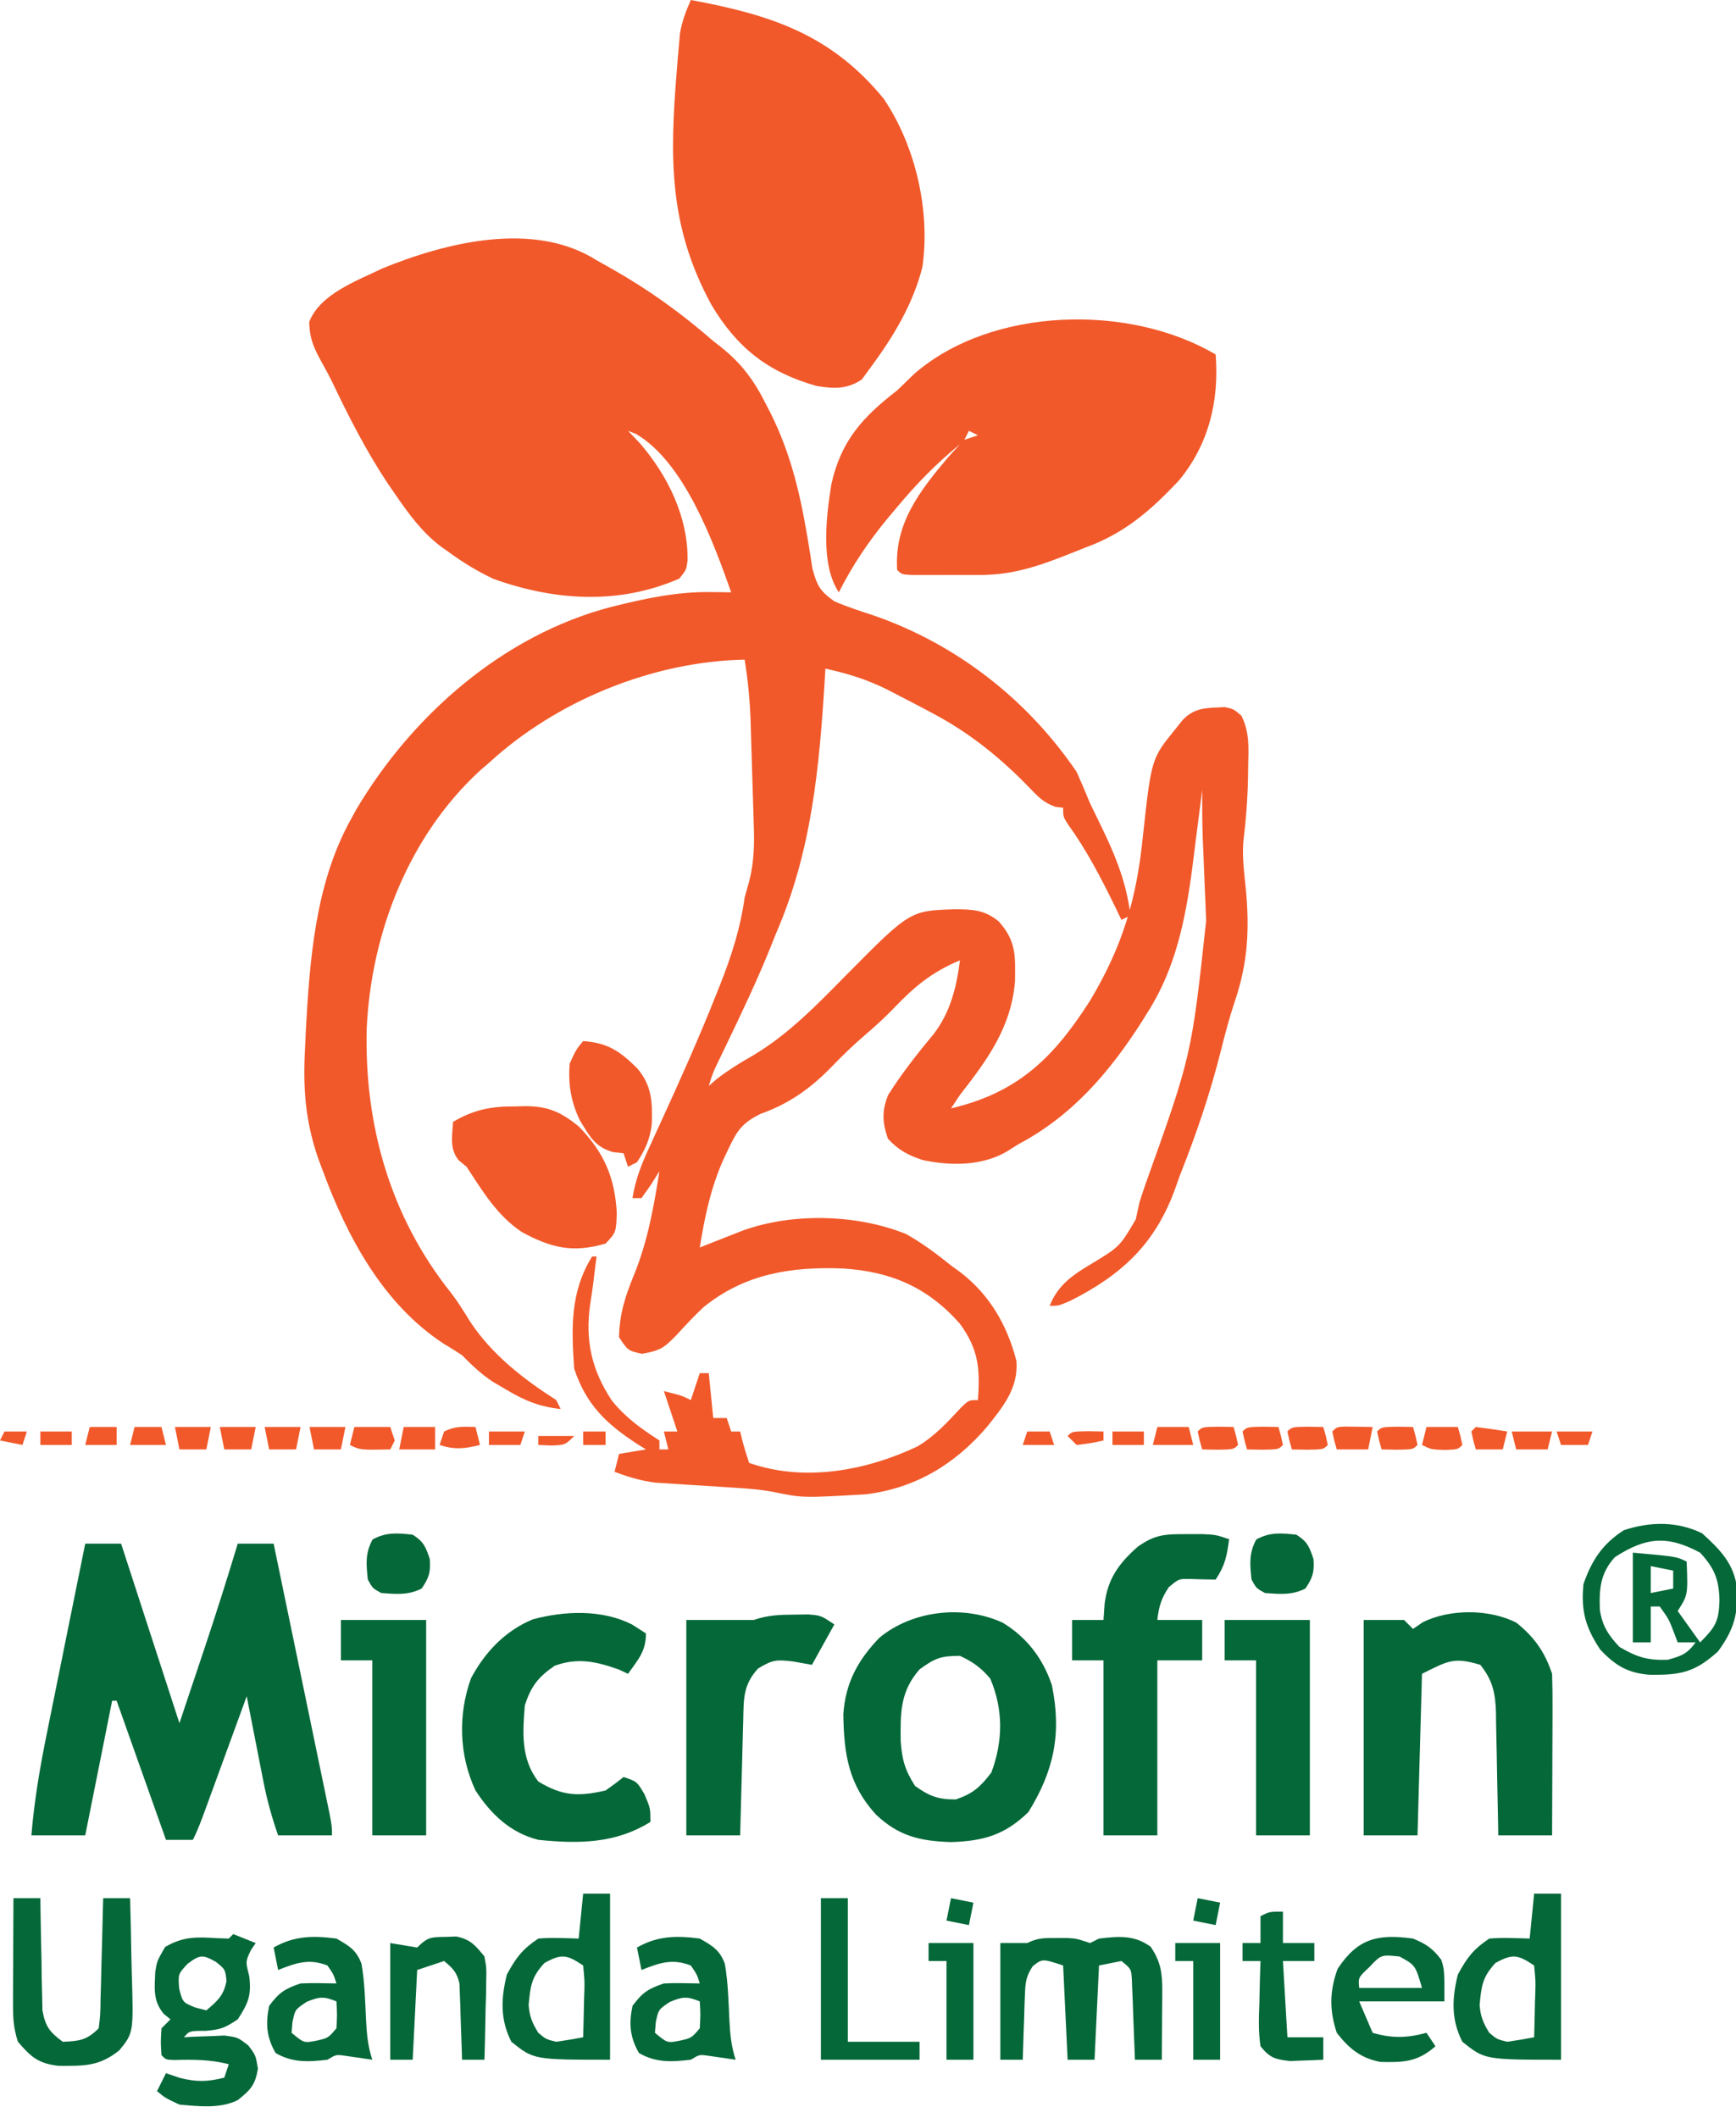 <?xml version="1.0" encoding="UTF-8"?>
<svg version="1.1" xmlns="http://www.w3.org/2000/svg" width="387" height="472">
<path d="M0 0 C1.147 0.645 2.295 1.289 3.477 1.953 C11.641 6.585 18.918 11.814 26 18 C26.562 18.437 27.124 18.874 27.702 19.325 C32.302 22.992 35.046 26.706 37.688 31.938 C38.071 32.682 38.454 33.426 38.848 34.193 C43.007 42.579 45.181 51.133 46.758 60.352 C46.884 61.075 47.01 61.799 47.139 62.545 C47.48 64.572 47.788 66.604 48.094 68.637 C49.129 72.481 49.77 73.713 53 76 C55.898 77.253 58.874 78.212 61.875 79.188 C80.244 85.596 95.989 97.823 107 114 C108.045 116.313 109.043 118.649 110 121 C110.575 122.209 111.159 123.414 111.754 124.613 C115.204 131.643 118.091 138.119 119 146 C118.34 146.33 117.68 146.66 117 147 C116.564 146.094 116.129 145.188 115.68 144.254 C112.514 137.752 109.306 131.561 105.066 125.672 C104 124 104 124 104 122 C103.443 121.938 102.886 121.876 102.312 121.812 C99.726 120.904 98.458 119.615 96.598 117.652 C90.078 110.91 83.28 105.396 75 101 C74.074 100.506 74.074 100.506 73.129 100.002 C71.052 98.903 68.966 97.823 66.875 96.75 C66.218 96.408 65.561 96.067 64.884 95.715 C60.331 93.431 55.979 92.087 51 91 C50.96 91.683 50.921 92.366 50.88 93.069 C49.681 112.836 47.98 131.683 40 150 C39.633 150.92 39.265 151.841 38.887 152.789 C35.915 160.204 32.495 167.395 29.034 174.59 C28.657 175.376 28.279 176.163 27.891 176.973 C27.551 177.677 27.211 178.38 26.86 179.106 C25.892 181.151 25.892 181.151 25 184 C25.619 183.464 26.238 182.928 26.875 182.375 C29.45 180.418 31.887 178.896 34.688 177.312 C42.707 172.567 48.999 166.039 55.5 159.438 C69.844 144.951 69.844 144.951 79.812 144.625 C83.875 144.645 86.512 144.742 89.688 147.375 C93.562 151.773 93.345 154.986 93.27 160.711 C92.434 170.906 87.129 178.146 81 186 C80.34 186.99 79.68 187.98 79 189 C93.915 185.496 101.841 177.757 110 165 C117.212 152.922 120.357 142.475 121.768 128.473 C123.67 111.043 123.67 111.043 129.062 104.438 C129.569 103.797 130.076 103.156 130.598 102.496 C133.355 99.554 136.139 99.785 140.027 99.574 C142 100 142 100 143.738 101.48 C145.567 105.133 145.358 108.638 145.25 112.625 C145.24 113.435 145.23 114.244 145.219 115.078 C145.131 120.007 144.757 124.834 144.156 129.727 C143.916 133.224 144.365 136.611 144.727 140.09 C145.58 149.177 145.176 156.705 142.199 165.363 C141.051 168.845 140.123 172.317 139.235 175.87 C136.815 185.558 133.697 194.733 130 204 C129.418 205.638 129.418 205.638 128.824 207.309 C124.346 219.389 116.927 226.133 105.723 231.82 C103 233 103 233 101 233 C102.834 228.331 106.215 226.053 110.438 223.562 C116.612 219.807 116.612 219.807 120.188 213.75 C120.456 212.512 120.724 211.275 121 210 C121.427 208.645 121.874 207.297 122.336 205.953 C132.621 177.227 132.621 177.227 135.879 147.219 C135.831 145.964 135.782 144.71 135.732 143.418 C135.676 142.125 135.62 140.832 135.562 139.5 C135.459 136.927 135.356 134.354 135.254 131.781 C135.206 130.648 135.157 129.514 135.108 128.346 C134.997 124.895 134.982 121.452 135 118 C134.9 118.81 134.8 119.621 134.696 120.456 C134.31 123.53 133.914 126.604 133.511 129.676 C133.257 131.633 133.015 133.591 132.773 135.549 C131.273 146.886 129.054 157.882 122.812 167.625 C122.425 168.248 122.038 168.87 121.639 169.512 C114.407 180.889 106.006 190.657 94 197 C93.113 197.557 92.226 198.114 91.312 198.688 C85.706 201.869 78.875 201.827 72.676 200.504 C69.433 199.443 67.247 198.27 64.938 195.75 C63.682 192.069 63.563 189.566 65 186 C68.037 181.197 71.523 176.774 75.156 172.41 C78.853 167.578 80.252 161.985 81 156 C74.772 158.604 70.864 161.83 66.223 166.703 C64.207 168.786 62.141 170.683 59.938 172.562 C57.132 174.957 54.553 177.463 52 180.125 C47.397 184.782 42.675 188.054 36.488 190.242 C32.241 192.383 31.272 194.061 29.25 198.312 C28.961 198.92 28.671 199.528 28.373 200.155 C25.489 206.531 24.101 213.1 23 220 C23.88 219.651 24.761 219.301 25.668 218.941 C26.829 218.486 27.991 218.031 29.188 217.562 C30.336 217.11 31.485 216.658 32.668 216.191 C43.781 212.218 58.029 212.577 69 217 C72.608 219.035 75.784 221.398 79 224 C79.722 224.525 80.444 225.049 81.188 225.59 C87.653 230.598 91.532 237.327 93.578 245.234 C94.108 251.255 90.566 255.562 87 260 C79.813 268.385 70.969 273.664 60 275 C45.957 275.81 45.957 275.81 39.636 274.516 C36.684 273.938 33.819 273.72 30.816 273.535 C29.641 273.457 28.466 273.379 27.256 273.299 C24.798 273.142 22.339 272.988 19.881 272.838 C18.705 272.759 17.528 272.679 16.316 272.598 C15.248 272.531 14.181 272.464 13.08 272.395 C9.848 271.981 7.05 271.127 4 270 C4.33 268.68 4.66 267.36 5 266 C6.98 265.67 8.96 265.34 11 265 C10.336 264.587 9.672 264.175 8.988 263.75 C2.04 259.206 -2.352 254.945 -5 247 C-5.617 237.991 -5.933 229.929 -1 222 C-0.67 222 -0.34 222 0 222 C-0.217 223.64 -0.217 223.64 -0.438 225.312 C-0.523 226.045 -0.608 226.777 -0.695 227.531 C-0.904 229.224 -1.151 230.912 -1.43 232.594 C-2.57 240.696 -1.157 247.233 3.395 254.105 C6.48 257.924 9.901 260.365 14 263 C14 263.66 14 264.32 14 265 C14.66 265 15.32 265 16 265 C15.67 263.68 15.34 262.36 15 261 C15.99 261 16.98 261 18 261 C17.01 258.03 16.02 255.06 15 252 C19 253 19 253 21 254 C21.66 252.02 22.32 250.04 23 248 C23.66 248 24.32 248 25 248 C25.495 252.95 25.495 252.95 26 258 C26.99 258 27.98 258 29 258 C29.495 259.485 29.495 259.485 30 261 C30.66 261 31.32 261 32 261 C32.144 261.598 32.289 262.196 32.438 262.812 C32.887 264.562 33.429 266.287 34 268 C46.304 272.317 60.086 269.749 71.562 264.312 C75.39 262.032 78.287 258.854 81.301 255.609 C83 254 83 254 85 254 C85.507 247.001 85.163 242.739 81 237 C73.802 228.855 65.658 225.367 54.93 224.676 C43.4 224.236 33.098 225.817 23.863 233.273 C21.772 235.211 19.872 237.281 17.938 239.375 C15.066 242.337 14.359 242.936 10.125 243.688 C7 243 7 243 5 240 C5.097 234.785 6.399 230.812 8.375 226 C11.415 218.502 12.745 210.949 14 203 C13.381 203.99 12.762 204.98 12.125 206 C11.424 206.99 10.723 207.98 10 209 C9.34 209 8.68 209 8 209 C8.64 204.942 9.945 201.597 11.66 197.871 C12.203 196.68 12.746 195.489 13.305 194.262 C13.736 193.325 13.736 193.325 14.176 192.369 C18.547 182.848 22.821 173.302 26.688 163.562 C27.158 162.377 27.158 162.377 27.639 161.168 C30.141 154.784 32.059 148.819 33 142 C33.34 140.788 33.68 139.575 34.031 138.326 C35.164 133.865 35.185 129.729 35.012 125.152 C34.978 123.929 34.978 123.929 34.943 122.681 C34.893 120.969 34.839 119.257 34.779 117.546 C34.688 114.941 34.613 112.337 34.541 109.732 C34.491 108.06 34.439 106.387 34.387 104.715 C34.364 103.945 34.341 103.175 34.317 102.382 C34.154 97.852 33.721 93.476 33 89 C12.575 89.385 -8.894 98.121 -24 112 C-24.645 112.554 -25.289 113.109 -25.953 113.68 C-41.843 128.255 -50.222 149.794 -51.246 171.07 C-51.824 192.618 -46.034 213.106 -32.449 230.113 C-30.89 232.143 -29.589 234.258 -28.25 236.438 C-23.374 243.854 -16.398 249.257 -9 254 C-8.67 254.66 -8.34 255.32 -8 256 C-12.755 255.468 -16.028 254.134 -20.125 251.688 C-21.138 251.093 -22.151 250.499 -23.195 249.887 C-25.827 248.116 -27.791 246.254 -30 244 C-31.374 243.091 -32.771 242.216 -34.188 241.375 C-47.603 232.556 -55.564 217.704 -61 203 C-61.361 202.035 -61.723 201.07 -62.095 200.076 C-64.965 191.701 -65.472 184.423 -65 175.625 C-64.942 174.325 -64.883 173.025 -64.823 171.686 C-63.98 155.984 -62.688 139.037 -55 125 C-54.52 124.121 -54.041 123.242 -53.547 122.336 C-41.056 101.296 -20.787 83.557 3.13 77.282 C10.512 75.43 17.785 73.833 25.438 73.938 C26.302 73.947 27.167 73.956 28.059 73.965 C28.699 73.976 29.34 73.988 30 74 C26.039 62.818 19.583 45.024 8.758 38.688 C8.178 38.461 7.598 38.234 7 38 C7.866 38.907 8.732 39.815 9.625 40.75 C15.888 48.01 20.43 57.258 20.273 66.91 C20 69 20 69 18.438 70.938 C4.89 76.843 -9.423 75.865 -23 71 C-26.595 69.295 -29.795 67.351 -33 65 C-33.57 64.599 -34.14 64.198 -34.727 63.785 C-39.014 60.52 -41.985 56.397 -45 52 C-45.545 51.209 -46.091 50.417 -46.652 49.602 C-51.436 42.378 -55.304 34.766 -59.029 26.959 C-59.702 25.601 -60.417 24.263 -61.163 22.943 C-62.992 19.639 -63.989 17.562 -64.062 13.727 C-61.636 7.5 -53.506 4.614 -47.75 1.812 C-33.5 -4.003 -13.958 -8.861 0 0 Z " fill="#F1592A" transform="translate(133,58)"/>
<path d="M0 0 C17.626 3.274 31.143 7.531 43 22 C50.077 32.461 53.41 46.87 51.637 59.453 C49.548 67.809 45.084 75.135 40 82 C39.381 82.846 38.763 83.691 38.125 84.562 C34.817 86.8 31.788 86.638 28 86 C17.227 82.956 10.289 77.504 4.602 67.934 C-4.94 50.456 -4.713 35.167 -3.125 15.75 C-3.047 14.762 -2.968 13.774 -2.888 12.755 C-2.804 11.82 -2.719 10.885 -2.633 9.922 C-2.559 9.093 -2.486 8.263 -2.411 7.409 C-1.955 4.738 -1.085 2.476 0 0 Z " fill="#F1592A" transform="translate(154,0)"/>
<path d="M0 0 C0.817 10.261 -1.518 20.026 -8.176 28.059 C-14.47 34.757 -20.323 39.863 -29 43 C-30.082 43.432 -31.163 43.864 -32.277 44.309 C-39.155 47.04 -45.036 49.124 -52.484 49.133 C-53.501 49.134 -54.519 49.135 -55.566 49.137 C-56.617 49.133 -57.668 49.129 -58.75 49.125 C-59.816 49.129 -60.882 49.133 -61.98 49.137 C-62.992 49.135 -64.004 49.134 -65.047 49.133 C-65.973 49.132 -66.9 49.131 -67.854 49.129 C-70 49 -70 49 -71 48 C-71.68 37.672 -65.943 30.348 -59.562 22.812 C-58.717 21.884 -57.871 20.956 -57 20 C-62.246 24.283 -66.68 28.792 -71 34 C-72.011 35.197 -72.011 35.197 -73.043 36.418 C-77.372 41.657 -80.948 46.925 -84 53 C-88.139 46.791 -86.82 36.13 -85.662 28.884 C-83.5 19.185 -78.655 13.907 -71 8 C-69.725 6.775 -68.454 5.546 -67.188 4.312 C-49.915 -10.692 -19.196 -11.353 0 0 Z M-55 17 C-55.33 17.66 -55.66 18.32 -56 19 C-55.01 18.67 -54.02 18.34 -53 18 C-53.66 17.67 -54.32 17.34 -55 17 Z " fill="#F1592A" transform="translate(271,79)"/>
<path d="M0 0 C2.64 0 5.28 0 8 0 C12.29 13.2 16.58 26.4 21 40 C22.402 35.813 23.805 31.626 25.25 27.312 C25.683 26.021 26.117 24.73 26.563 23.4 C29.158 15.634 31.629 7.837 34 0 C36.64 0 39.28 0 42 0 C43.697 8.179 45.393 16.359 47.085 24.539 C47.871 28.337 48.657 32.135 49.446 35.933 C50.206 39.596 50.965 43.259 51.722 46.923 C52.011 48.322 52.301 49.722 52.592 51.121 C52.999 53.077 53.403 55.033 53.807 56.99 C54.038 58.104 54.269 59.219 54.506 60.368 C55 63 55 63 55 65 C51.04 65 47.08 65 43 65 C41.6 61.007 40.524 57.097 39.711 52.945 C39.492 51.837 39.273 50.728 39.047 49.586 C38.825 48.444 38.603 47.302 38.375 46.125 C38.031 44.377 38.031 44.377 37.68 42.594 C37.116 39.73 36.557 36.865 36 34 C35.672 34.898 35.344 35.797 35.006 36.722 C33.79 40.051 32.573 43.379 31.355 46.708 C30.828 48.149 30.301 49.59 29.775 51.032 C29.019 53.102 28.262 55.172 27.504 57.242 C27.268 57.888 27.033 58.534 26.79 59.199 C25.94 61.518 25.105 63.789 24 66 C22.02 66 20.04 66 18 66 C12.555 50.655 12.555 50.655 7 35 C6.67 35 6.34 35 6 35 C4.02 44.9 2.04 54.8 0 65 C-3.96 65 -7.92 65 -12 65 C-11.359 57.191 -10.065 49.665 -8.496 41.992 C-8.253 40.786 -8.011 39.579 -7.761 38.336 C-6.991 34.515 -6.214 30.695 -5.438 26.875 C-4.911 24.271 -4.386 21.667 -3.861 19.062 C-2.579 12.707 -1.292 6.353 0 0 Z " fill="#056839" transform="translate(19,344)"/>
<path d="M0 0 C5.349 3.269 8.938 7.948 10.93 13.91 C13.153 24.701 11.366 33.061 5.688 42.188 C0.457 47.272 -4.27 48.649 -11.562 48.875 C-18.529 48.644 -23.214 47.543 -28.305 42.727 C-34.405 36.042 -35.438 29.254 -35.562 20.375 C-35.071 13.392 -32.377 8.406 -27.562 3.375 C-20.193 -2.769 -8.78 -4.054 0 0 Z M-18.562 10.375 C-22.896 15.327 -22.85 20.017 -22.773 26.355 C-22.482 30.531 -21.822 32.835 -19.562 36.375 C-16.344 38.664 -14.444 39.375 -10.5 39.375 C-6.652 38.065 -5.036 36.604 -2.562 33.375 C0.042 26.391 0.135 19.364 -2.812 12.438 C-4.869 10.014 -6.68 8.711 -9.562 7.375 C-13.915 7.375 -15.123 7.906 -18.562 10.375 Z " fill="#056839" transform="translate(223.562,361.625)"/>
<path d="M0 0 C4.023 3.253 6.305 6.477 7.938 11.375 C8.023 14.107 8.053 16.812 8.035 19.543 C8.034 20.338 8.032 21.133 8.031 21.951 C8.025 24.489 8.013 27.025 8 29.562 C7.995 31.283 7.99 33.004 7.986 34.725 C7.975 38.941 7.958 43.158 7.938 47.375 C3.978 47.375 0.018 47.375 -4.062 47.375 C-4.077 46.402 -4.092 45.428 -4.107 44.425 C-4.165 40.8 -4.242 37.175 -4.325 33.551 C-4.358 31.984 -4.386 30.418 -4.409 28.851 C-4.443 26.594 -4.495 24.339 -4.551 22.082 C-4.557 21.386 -4.564 20.69 -4.57 19.973 C-4.7 15.65 -5.329 12.771 -8.062 9.375 C-13.951 7.597 -15.241 8.464 -21.062 11.375 C-21.392 23.255 -21.723 35.135 -22.062 47.375 C-26.023 47.375 -29.983 47.375 -34.062 47.375 C-34.062 31.535 -34.062 15.695 -34.062 -0.625 C-31.093 -0.625 -28.122 -0.625 -25.062 -0.625 C-24.402 0.035 -23.742 0.695 -23.062 1.375 C-21.98 0.632 -21.98 0.632 -20.875 -0.125 C-14.859 -3.119 -5.966 -3.087 0 0 Z " fill="#056839" transform="translate(338.062,361.625)"/>
<path d="M0 0 C1.154 -0.003 2.307 -0.005 3.496 -0.008 C6.562 0.125 6.562 0.125 9.562 1.125 C9.065 4.86 8.688 6.937 6.562 10.125 C4.553 10.093 2.543 10.057 0.535 9.984 C-1.659 9.973 -1.659 9.973 -3.875 11.812 C-5.563 14.311 -6.107 16.147 -6.438 19.125 C-3.138 19.125 0.163 19.125 3.562 19.125 C3.562 22.095 3.562 25.065 3.562 28.125 C0.263 28.125 -3.038 28.125 -6.438 28.125 C-6.438 40.995 -6.438 53.865 -6.438 67.125 C-10.398 67.125 -14.357 67.125 -18.438 67.125 C-18.438 54.255 -18.438 41.385 -18.438 28.125 C-20.747 28.125 -23.058 28.125 -25.438 28.125 C-25.438 25.155 -25.438 22.185 -25.438 19.125 C-23.128 19.125 -20.817 19.125 -18.438 19.125 C-18.355 17.929 -18.273 16.733 -18.188 15.5 C-17.477 9.915 -15.015 6.515 -10.812 2.812 C-6.949 0.067 -4.738 -0.011 0 0 Z " fill="#056839" transform="translate(264.438,341.875)"/>
<path d="M0 0 C1.547 0.99 1.547 0.99 3.125 2 C3.125 5.999 1.399 7.802 -0.875 11 C-1.535 10.691 -2.195 10.381 -2.875 10.062 C-7.96 8.261 -12.017 7.334 -17.188 9.188 C-20.916 11.702 -22.461 13.758 -23.875 18 C-24.373 24.099 -24.778 29.964 -20.875 35 C-15.46 38.291 -11.837 38.368 -5.875 37 C-4.511 36.042 -3.167 35.053 -1.875 34 C1.125 35 1.125 35 2.812 37.875 C4.125 41 4.125 41 4.125 44 C-3.722 48.883 -11.962 48.9 -20.875 48 C-27.106 46.416 -31.405 42.315 -34.875 37 C-38.542 29.14 -38.812 20.141 -35.875 12 C-32.786 6.166 -28.226 1.376 -22.078 -1.148 C-14.943 -3.045 -6.707 -3.377 0 0 Z " fill="#056839" transform="translate(140.875,362)"/>
<path d="M0 0 C0.686 -0.02 1.372 -0.04 2.078 -0.061 C7.207 -0.056 10.046 1.259 14 4.438 C19.623 10.191 22.071 15.781 22.5 23.75 C22.341 28.076 22.341 28.076 20 30.562 C12.697 32.693 7.888 31.554 1.328 27.992 C-4.2 24.301 -7.395 18.907 -11 13.438 C-11.866 12.726 -11.866 12.726 -12.75 12 C-14.83 9.4 -14.18 6.626 -14 3.438 C-9.298 0.668 -5.367 -0.055 0 0 Z " fill="#F1592A" transform="translate(115,246.562)"/>
<path d="M0 0 C1.052 -0.014 2.104 -0.028 3.188 -0.043 C6 0.188 6 0.188 9 2.188 C7.35 5.157 5.7 8.127 4 11.188 C2.618 10.94 1.236 10.693 -0.188 10.438 C-3.864 10.015 -4.699 10.006 -8 12 C-11.385 15.703 -11.203 18.794 -11.316 23.602 C-11.337 24.331 -11.358 25.061 -11.379 25.813 C-11.445 28.146 -11.504 30.479 -11.562 32.812 C-11.606 34.393 -11.649 35.974 -11.693 37.555 C-11.8 41.432 -11.902 45.31 -12 49.188 C-15.96 49.188 -19.92 49.188 -24 49.188 C-24 33.347 -24 17.508 -24 1.188 C-19 1.188 -14 1.188 -9 1.188 C-5.792 0.118 -3.37 0.021 0 0 Z " fill="#056839" transform="translate(177,359.812)"/>
<path d="M0 0 C6.27 0 12.54 0 19 0 C19 15.84 19 31.68 19 48 C15.04 48 11.08 48 7 48 C7 35.13 7 22.26 7 9 C4.69 9 2.38 9 0 9 C0 6.03 0 3.06 0 0 Z " fill="#056839" transform="translate(273,361)"/>
<path d="M0 0 C6.27 0 12.54 0 19 0 C19 15.84 19 31.68 19 48 C15.04 48 11.08 48 7 48 C7 35.13 7 22.26 7 9 C4.69 9 2.38 9 0 9 C0 6.03 0 3.06 0 0 Z " fill="#056839" transform="translate(76,361)"/>
<path d="M0 0 C4.006 3.615 7.146 6.786 7.801 12.328 C7.998 18.26 7.063 21.487 3.562 26.312 C-1.639 31.019 -4.806 31.608 -11.676 31.527 C-16.59 31.145 -19.351 29.459 -22.688 25.938 C-25.969 21.015 -27.044 17.273 -26.438 11.312 C-24.611 6.04 -22.212 2.373 -17.438 -0.688 C-11.624 -2.625 -5.516 -2.708 0 0 Z M-19.438 5.312 C-22.699 8.879 -22.968 12.428 -22.781 17.098 C-22.223 20.697 -20.896 22.665 -18.438 25.312 C-14.548 27.587 -12.199 28.338 -7.688 28.188 C-4.562 27.346 -3.325 26.866 -1.438 24.312 C-2.757 24.312 -4.077 24.312 -5.438 24.312 C-5.726 23.549 -6.015 22.786 -6.312 22 C-7.4 19.162 -7.4 19.162 -9.438 16.312 C-10.098 16.312 -10.758 16.312 -11.438 16.312 C-11.438 18.953 -11.438 21.593 -11.438 24.312 C-12.758 24.312 -14.078 24.312 -15.438 24.312 C-15.438 17.712 -15.438 11.113 -15.438 4.312 C-5.688 5.188 -5.688 5.188 -3.438 6.312 C-3.152 13.741 -3.152 13.741 -5.438 17.312 C-2.962 20.777 -2.962 20.777 -0.438 24.312 C2.956 20.919 3.726 19.662 3.875 15.062 C3.8 10.396 2.81 7.809 -0.438 4.312 C-7.86 0.336 -12.616 0.91 -19.438 5.312 Z M-11.438 7.312 C-11.438 9.293 -11.438 11.273 -11.438 13.312 C-9.787 12.982 -8.137 12.652 -6.438 12.312 C-6.438 10.992 -6.438 9.672 -6.438 8.312 C-8.088 7.982 -9.738 7.652 -11.438 7.312 Z " fill="#056839" transform="translate(379.438,341.688)"/>
<path d="M0 0 C1.174 -0.004 1.174 -0.004 2.371 -0.008 C4.562 0.125 4.562 0.125 7.562 1.125 C8.223 0.795 8.883 0.465 9.562 0.125 C13.942 -0.391 17.413 -0.708 21.062 1.938 C23.341 5.261 23.685 7.87 23.66 11.793 C23.657 12.686 23.654 13.578 23.65 14.498 C23.638 15.891 23.638 15.891 23.625 17.312 C23.62 18.253 23.616 19.193 23.611 20.162 C23.6 22.483 23.583 24.804 23.562 27.125 C21.582 27.125 19.602 27.125 17.562 27.125 C17.543 26.53 17.523 25.934 17.502 25.321 C17.407 22.63 17.298 19.94 17.188 17.25 C17.157 16.313 17.126 15.376 17.094 14.41 C17.055 13.514 17.016 12.618 16.977 11.695 C16.945 10.868 16.914 10.04 16.881 9.188 C16.737 6.905 16.737 6.905 14.562 5.125 C12.912 5.455 11.262 5.785 9.562 6.125 C9.232 13.055 8.902 19.985 8.562 27.125 C6.582 27.125 4.603 27.125 2.562 27.125 C2.232 20.195 1.903 13.265 1.562 6.125 C-3.073 4.592 -3.073 4.592 -5.218 6.284 C-6.703 8.526 -6.859 9.897 -6.949 12.574 C-6.985 13.422 -7.02 14.269 -7.057 15.143 C-7.079 16.024 -7.102 16.905 -7.125 17.812 C-7.159 18.705 -7.193 19.598 -7.229 20.518 C-7.311 22.72 -7.38 24.922 -7.438 27.125 C-9.088 27.125 -10.738 27.125 -12.438 27.125 C-12.438 18.545 -12.438 9.965 -12.438 1.125 C-10.457 1.125 -8.477 1.125 -6.438 1.125 C-4.085 -0.051 -2.617 -0.009 0 0 Z " fill="#056839" transform="translate(235.438,431.875)"/>
<path d="M0 0 C1.65 0.66 3.3 1.32 5 2 C4.474 2.773 4.474 2.773 3.938 3.562 C2.724 6.103 2.724 6.103 3.562 9.375 C4.082 13.683 3.339 15.409 1 19 C-1.915 20.943 -2.83 21.277 -6.125 21.562 C-9.775 21.567 -9.775 21.567 -11 23 C-10.18 22.954 -9.36 22.907 -8.516 22.859 C-6.899 22.805 -6.899 22.805 -5.25 22.75 C-3.649 22.68 -3.649 22.68 -2.016 22.609 C1 23 1 23 3.359 24.828 C5 27 5 27 5.5 30 C4.894 33.633 3.844 34.741 1 37 C-2.913 38.956 -7.724 38.37 -12 38 C-15.188 36.5 -15.188 36.5 -17 35 C-16.34 33.68 -15.68 32.36 -15 31 C-13.453 31.526 -13.453 31.526 -11.875 32.062 C-8.02 32.995 -5.798 32.926 -2 32 C-1.67 31.01 -1.34 30.02 -1 29 C-5.094 27.943 -8.917 27.951 -13.109 28.062 C-15 28 -15 28 -16 27 C-16.188 24.062 -16.188 24.062 -16 21 C-15.34 20.34 -14.68 19.68 -14 19 C-14.485 18.606 -14.969 18.211 -15.469 17.805 C-17.94 14.893 -17.54 12.136 -17.395 8.453 C-17 6 -17 6 -15.188 2.875 C-11.062 0.448 -8.026 0.646 -3.328 0.922 C-2.56 0.948 -1.792 0.973 -1 1 C-0.67 0.67 -0.34 0.34 0 0 Z M-10.188 6.625 C-12.306 8.916 -12.306 8.916 -12.062 12.125 C-11.282 15.213 -11.282 15.213 -8.438 16.375 C-7.633 16.581 -6.829 16.788 -6 17 C-3.499 14.889 -2.137 13.703 -1.5 10.438 C-1.789 7.862 -1.789 7.862 -3.875 6.188 C-6.86 4.519 -7.417 4.567 -10.188 6.625 Z " fill="#056839" transform="translate(52,431)"/>
<path d="M0 0 C1.98 0 3.96 0 6 0 C6.009 0.827 6.019 1.655 6.028 2.507 C6.082 6.255 6.166 10.002 6.25 13.75 C6.264 15.052 6.278 16.354 6.293 17.695 C6.325 18.946 6.357 20.196 6.391 21.484 C6.412 22.636 6.433 23.789 6.454 24.976 C7.108 28.596 8.06 29.84 11 32 C14.699 31.852 16.358 31.642 19 29 C19.373 25.99 19.373 25.99 19.414 22.461 C19.453 21.159 19.491 19.857 19.531 18.516 C19.563 17.135 19.594 15.755 19.625 14.375 C19.663 12.987 19.702 11.599 19.742 10.211 C19.837 6.807 19.922 3.404 20 0 C21.98 0 23.96 0 26 0 C26.124 4.162 26.215 8.324 26.275 12.488 C26.3 13.902 26.334 15.316 26.377 16.73 C26.775 30.004 26.775 30.004 23.605 33.898 C19.109 37.525 15.669 37.39 9.996 37.355 C5.492 36.821 3.923 35.397 1 32 C-0.139 28.582 -0.113 25.965 -0.098 22.363 C-0.094 21.065 -0.091 19.766 -0.088 18.428 C-0.08 17.056 -0.071 15.684 -0.062 14.312 C-0.057 12.929 -0.053 11.546 -0.049 10.162 C-0.037 6.775 -0.021 3.387 0 0 Z " fill="#056839" transform="translate(3,423)"/>
<path d="M0 0 C1.98 0 3.96 0 6 0 C6 12.21 6 24.42 6 37 C-11 37 -11 37 -16 33 C-18.539 28.037 -18.327 23.298 -17 18 C-14.95 14.241 -13.561 12.374 -10 10 C-6.977 9.739 -4.041 9.912 -1 10 C-0.67 6.7 -0.34 3.4 0 0 Z M-8.625 15.438 C-11.553 18.597 -11.76 20.612 -12.152 24.781 C-11.977 27.329 -11.337 28.838 -10 31 C-8.285 32.441 -8.285 32.441 -6 33 C-3.994 32.708 -1.992 32.378 0 32 C0.081 29.374 0.14 26.751 0.188 24.125 C0.213 23.379 0.238 22.632 0.264 21.863 C0.33 19.438 0.33 19.438 0 16 C-3.658 13.561 -4.778 13.331 -8.625 15.438 Z " fill="#056839" transform="translate(342,422)"/>
<path d="M0 0 C1.98 0 3.96 0 6 0 C6 12.21 6 24.42 6 37 C-11 37 -11 37 -16 33 C-18.539 28.037 -18.327 23.298 -17 18 C-14.95 14.241 -13.561 12.374 -10 10 C-6.977 9.739 -4.041 9.912 -1 10 C-0.67 6.7 -0.34 3.4 0 0 Z M-8.625 15.438 C-11.553 18.597 -11.76 20.612 -12.152 24.781 C-11.977 27.329 -11.337 28.838 -10 31 C-8.285 32.441 -8.285 32.441 -6 33 C-3.994 32.708 -1.992 32.378 0 32 C0.081 29.374 0.14 26.751 0.188 24.125 C0.213 23.379 0.238 22.632 0.264 21.863 C0.33 19.438 0.33 19.438 0 16 C-3.658 13.561 -4.778 13.331 -8.625 15.438 Z " fill="#056839" transform="translate(130,422)"/>
<path d="M0 0 C2.792 1.596 4.483 2.566 5.59 5.637 C6.313 9.802 6.402 14.027 6.605 18.244 C6.774 21.373 7.004 24.011 8 27 C5.982 26.707 3.964 26.414 1.945 26.121 C-0.081 25.832 -0.081 25.832 -2 27 C-6.256 27.501 -9.809 27.697 -13.562 25.5 C-15.589 21.976 -15.824 18.971 -15 15 C-12.793 12.031 -11.514 11.171 -8 10 C-6.606 9.933 -5.208 9.915 -3.812 9.938 C-1.925 9.968 -1.925 9.968 0 10 C-0.64 7.968 -0.64 7.968 -2 6 C-6.141 4.39 -8.978 5.41 -13 7 C-13.33 5.35 -13.66 3.7 -14 2 C-9.45 -0.627 -5.138 -0.682 0 0 Z M-6.688 14.125 C-9.22 15.82 -9.22 15.82 -9.812 18.688 C-9.874 19.451 -9.936 20.214 -10 21 C-7.241 23.296 -7.241 23.296 -4.438 22.75 C-1.85 22.162 -1.85 22.162 0 20 C0.167 16.917 0.167 16.917 0 14 C-2.827 12.848 -3.813 12.922 -6.688 14.125 Z " fill="#056839" transform="translate(156,432)"/>
<path d="M0 0 C2.792 1.596 4.483 2.566 5.59 5.637 C6.313 9.802 6.402 14.027 6.605 18.244 C6.774 21.373 7.004 24.011 8 27 C5.982 26.707 3.964 26.414 1.945 26.121 C-0.081 25.832 -0.081 25.832 -2 27 C-6.256 27.501 -9.809 27.697 -13.562 25.5 C-15.589 21.976 -15.824 18.971 -15 15 C-12.793 12.031 -11.514 11.171 -8 10 C-6.606 9.933 -5.208 9.915 -3.812 9.938 C-1.925 9.968 -1.925 9.968 0 10 C-0.64 7.968 -0.64 7.968 -2 6 C-6.141 4.39 -8.978 5.41 -13 7 C-13.33 5.35 -13.66 3.7 -14 2 C-9.45 -0.627 -5.138 -0.682 0 0 Z M-6.688 14.125 C-9.22 15.82 -9.22 15.82 -9.812 18.688 C-9.874 19.451 -9.936 20.214 -10 21 C-7.241 23.296 -7.241 23.296 -4.438 22.75 C-1.85 22.162 -1.85 22.162 0 20 C0.167 16.917 0.167 16.917 0 14 C-2.827 12.848 -3.813 12.922 -6.688 14.125 Z " fill="#056839" transform="translate(75,432)"/>
<path d="M0 0 C2.99 1.246 4.393 2.19 6.312 4.75 C7 7 7 7 7 14 C0.73 14 -5.54 14 -12 14 C-11.01 16.31 -10.02 18.62 -9 21 C-4.725 22.267 -1.28 22.167 3 21 C3.66 21.99 4.32 22.98 5 24 C1.012 27.502 -2.068 27.617 -7.23 27.492 C-11.592 26.717 -14.323 24.459 -17 21 C-18.676 15.971 -18.606 11.66 -16.812 6.75 C-12.313 -0.076 -7.83 -1.069 0 0 Z M-9.75 6.375 C-12.217 8.677 -12.217 8.677 -12 11 C-7.38 11 -2.76 11 2 11 C0.524 5.94 0.524 5.94 -3 4 C-7.101 3.564 -7.101 3.564 -9.75 6.375 Z " fill="#056839" transform="translate(315,432)"/>
<path d="M0 0 C5.459 0.39 8.119 2.205 12 6 C15.363 9.923 15.446 13.575 15.297 18.555 C14.896 21.855 13.836 24.246 12 27 C11.34 27.33 10.68 27.66 10 28 C9.67 27.01 9.34 26.02 9 25 C8.242 24.916 7.484 24.832 6.703 24.746 C2.564 23.604 1.417 21.144 -0.762 17.613 C-2.723 13.475 -3.381 9.561 -3 5 C-1.562 1.875 -1.562 1.875 0 0 Z " fill="#F1592A" transform="translate(130,232)"/>
<path d="M0 0 C1.156 -0.043 1.156 -0.043 2.336 -0.086 C5.516 0.554 6.594 1.881 8.625 4.375 C9.079 6.94 9.079 6.94 9.016 9.797 C8.996 11.334 8.996 11.334 8.977 12.902 C8.943 13.966 8.91 15.029 8.875 16.125 C8.857 17.204 8.839 18.283 8.82 19.395 C8.773 22.056 8.707 24.715 8.625 27.375 C6.975 27.375 5.325 27.375 3.625 27.375 C3.61 26.815 3.596 26.255 3.581 25.678 C3.506 23.139 3.41 20.601 3.312 18.062 C3.29 17.181 3.267 16.3 3.244 15.393 C3.209 14.545 3.173 13.697 3.137 12.824 C3.111 12.044 3.084 11.264 3.057 10.46 C2.532 7.926 1.584 7.006 -0.375 5.375 C-2.355 6.035 -4.335 6.695 -6.375 7.375 C-6.705 13.975 -7.035 20.575 -7.375 27.375 C-9.025 27.375 -10.675 27.375 -12.375 27.375 C-12.375 18.795 -12.375 10.215 -12.375 1.375 C-9.405 1.87 -9.405 1.87 -6.375 2.375 C-3.982 -0.018 -3.281 0.054 0 0 Z " fill="#056839" transform="translate(99.375,431.625)"/>
<path d="M0 0 C1.98 0 3.96 0 6 0 C6 10.56 6 21.12 6 32 C11.28 32 16.56 32 22 32 C22 33.32 22 34.64 22 36 C14.74 36 7.48 36 0 36 C0 24.12 0 12.24 0 0 Z " fill="#056839" transform="translate(183,423)"/>
<path d="M0 0 C0 2.31 0 4.62 0 7 C2.31 7 4.62 7 7 7 C7 8.32 7 9.64 7 11 C4.69 11 2.38 11 0 11 C0.33 16.61 0.66 22.22 1 28 C3.64 28 6.28 28 9 28 C9 29.65 9 31.3 9 33 C7.418 33.082 5.834 33.139 4.25 33.188 C2.927 33.24 2.927 33.24 1.578 33.293 C-1.726 32.918 -2.889 32.619 -5 30 C-5.495 26.759 -5.374 23.581 -5.25 20.312 C-5.232 19.42 -5.214 18.527 -5.195 17.607 C-5.148 15.404 -5.082 13.202 -5 11 C-6.32 11 -7.64 11 -9 11 C-9 9.68 -9 8.36 -9 7 C-7.68 7 -6.36 7 -5 7 C-5 5.02 -5 3.04 -5 1 C-3 0 -3 0 0 0 Z " fill="#056839" transform="translate(286,426)"/>
<path d="M0 0 C3.3 0 6.6 0 10 0 C10 8.58 10 17.16 10 26 C8.02 26 6.04 26 4 26 C4 18.74 4 11.48 4 4 C2.68 4 1.36 4 0 4 C0 2.68 0 1.36 0 0 Z " fill="#056839" transform="translate(262,433)"/>
<path d="M0 0 C3.3 0 6.6 0 10 0 C10 8.58 10 17.16 10 26 C8.02 26 6.04 26 4 26 C4 18.74 4 11.48 4 4 C2.68 4 1.36 4 0 4 C0 2.68 0 1.36 0 0 Z " fill="#056839" transform="translate(207,433)"/>
<path d="M0 0 C2.46 1.558 2.894 2.682 3.812 5.438 C4.026 8.352 3.627 9.603 2 12 C-1.05 13.525 -3.642 13.236 -7 13 C-8.938 11.938 -8.938 11.938 -10 10 C-10.365 6.591 -10.614 4.12 -8.938 1.062 C-5.88 -0.614 -3.409 -0.365 0 0 Z " fill="#056839" transform="translate(289,342)"/>
<path d="M0 0 C2.46 1.558 2.894 2.682 3.812 5.438 C4.026 8.352 3.627 9.603 2 12 C-1.05 13.525 -3.642 13.236 -7 13 C-8.938 11.938 -8.938 11.938 -10 10 C-10.365 6.591 -10.614 4.12 -8.938 1.062 C-5.88 -0.614 -3.409 -0.365 0 0 Z " fill="#056839" transform="translate(92,342)"/>
<path d="M0 0 C2.64 0 5.28 0 8 0 C8.33 0.99 8.66 1.98 9 3 C8.67 3.66 8.34 4.32 8 5 C1.25 5.125 1.25 5.125 -1 4 C-0.67 2.68 -0.34 1.36 0 0 Z " fill="#F1592A" transform="translate(79,318)"/>
<path d="M0 0 C2.051 0.033 4.102 0.065 6.152 0.098 C5.822 1.748 5.492 3.398 5.152 5.098 C2.842 5.098 0.532 5.098 -1.848 5.098 C-2.41 3.16 -2.41 3.16 -2.848 1.098 C-1.848 0.098 -1.848 0.098 0 0 Z " fill="#F1592A" transform="translate(299.848,317.902)"/>
<path d="M0 0 C1.134 0.021 2.269 0.041 3.438 0.062 C4 2 4 2 4.438 4.062 C3.438 5.062 3.438 5.062 -0.125 5.125 C-1.259 5.104 -2.394 5.084 -3.562 5.062 C-4.125 3.125 -4.125 3.125 -4.562 1.062 C-3.562 0.062 -3.562 0.062 0 0 Z " fill="#F1592A" transform="translate(311.562,317.938)"/>
<path d="M0 0 C1.134 0.021 2.269 0.041 3.438 0.062 C4 2 4 2 4.438 4.062 C3.438 5.062 3.438 5.062 -0.125 5.125 C-1.259 5.104 -2.394 5.084 -3.562 5.062 C-4.125 3.125 -4.125 3.125 -4.562 1.062 C-3.562 0.062 -3.562 0.062 0 0 Z " fill="#F1592A" transform="translate(291.562,317.938)"/>
<path d="M0 0 C1.134 0.021 2.269 0.041 3.438 0.062 C4 2 4 2 4.438 4.062 C3.438 5.062 3.438 5.062 -0.125 5.125 C-1.259 5.104 -2.394 5.084 -3.562 5.062 C-4.125 3.125 -4.125 3.125 -4.562 1.062 C-3.562 0.062 -3.562 0.062 0 0 Z " fill="#F1592A" transform="translate(281.562,317.938)"/>
<path d="M0 0 C1.134 0.021 2.269 0.041 3.438 0.062 C4 2 4 2 4.438 4.062 C3.438 5.062 3.438 5.062 -0.125 5.125 C-1.259 5.104 -2.394 5.084 -3.562 5.062 C-4.125 3.125 -4.125 3.125 -4.562 1.062 C-3.562 0.062 -3.562 0.062 0 0 Z " fill="#F1592A" transform="translate(271.562,317.938)"/>
<path d="M0 0 C2.31 0 4.62 0 7 0 C7.562 1.938 7.562 1.938 8 4 C7 5 7 5 4.062 5.125 C1 5 1 5 -1 4 C-0.67 2.68 -0.34 1.36 0 0 Z " fill="#F1592A" transform="translate(318,318)"/>
<path d="M0 0 C2.31 0 4.62 0 7 0 C7 1.65 7 3.3 7 5 C4.36 5 1.72 5 -1 5 C-0.67 3.35 -0.34 1.7 0 0 Z " fill="#F1592A" transform="translate(90,318)"/>
<path d="M0 0 C2.64 0 5.28 0 8 0 C7.67 1.65 7.34 3.3 7 5 C5.02 5 3.04 5 1 5 C0.67 3.35 0.34 1.7 0 0 Z " fill="#F1592A" transform="translate(69,318)"/>
<path d="M0 0 C2.64 0 5.28 0 8 0 C7.67 1.65 7.34 3.3 7 5 C5.02 5 3.04 5 1 5 C0.67 3.35 0.34 1.7 0 0 Z " fill="#F1592A" transform="translate(59,318)"/>
<path d="M0 0 C2.64 0 5.28 0 8 0 C7.67 1.65 7.34 3.3 7 5 C5.02 5 3.04 5 1 5 C0.67 3.35 0.34 1.7 0 0 Z " fill="#F1592A" transform="translate(49,318)"/>
<path d="M0 0 C2.64 0 5.28 0 8 0 C7.67 1.65 7.34 3.3 7 5 C5.02 5 3.04 5 1 5 C0.67 3.35 0.34 1.7 0 0 Z " fill="#F1592A" transform="translate(39,318)"/>
<path d="M0 0 C2.339 0.287 4.674 0.619 7 1 C6.67 2.32 6.34 3.64 6 5 C4.02 5 2.04 5 0 5 C-0.562 3.062 -0.562 3.062 -1 1 C-0.67 0.67 -0.34 0.34 0 0 Z " fill="#F1592A" transform="translate(329,318)"/>
<path d="M0 0 C2.31 0 4.62 0 7 0 C7.33 1.32 7.66 2.64 8 4 C5.03 4 2.06 4 -1 4 C-0.67 2.68 -0.34 1.36 0 0 Z " fill="#F1592A" transform="translate(258,318)"/>
<path d="M0 0 C0.33 1.32 0.66 2.64 1 4 C-2.378 4.845 -4.675 5.108 -8 4 C-7.67 3.01 -7.34 2.02 -7 1 C-4.537 -0.231 -2.72 -0.072 0 0 Z " fill="#F1592A" transform="translate(106,318)"/>
<path d="M0 0 C2.97 0 5.94 0 9 0 C8.67 1.32 8.34 2.64 8 4 C5.69 4 3.38 4 1 4 C0.67 2.68 0.34 1.36 0 0 Z " fill="#F1592A" transform="translate(337,319)"/>
<path d="M0 0 C1.65 0.33 3.3 0.66 5 1 C4.67 2.65 4.34 4.3 4 6 C2.35 5.67 0.7 5.34 -1 5 C-0.67 3.35 -0.34 1.7 0 0 Z " fill="#056839" transform="translate(267,423)"/>
<path d="M0 0 C1.65 0.33 3.3 0.66 5 1 C4.67 2.65 4.34 4.3 4 6 C2.35 5.67 0.7 5.34 -1 5 C-0.67 3.35 -0.34 1.7 0 0 Z " fill="#056839" transform="translate(212,423)"/>
<path d="M0 0 C1.98 0 3.96 0 6 0 C6.33 1.32 6.66 2.64 7 4 C4.36 4 1.72 4 -1 4 C-0.67 2.68 -0.34 1.36 0 0 Z " fill="#F1592A" transform="translate(30,318)"/>
<path d="M0 0 C1.98 0 3.96 0 6 0 C6 1.32 6 2.64 6 4 C3.69 4 1.38 4 -1 4 C-0.67 2.68 -0.34 1.36 0 0 Z " fill="#F1592A" transform="translate(20,318)"/>
<path d="M0 0 C2.64 0 5.28 0 8 0 C7.67 0.99 7.34 1.98 7 3 C4.69 3 2.38 3 0 3 C0 2.01 0 1.02 0 0 Z " fill="#F1592A" transform="translate(109,319)"/>
<path d="M0 0 C2.64 0 5.28 0 8 0 C7.67 0.99 7.34 1.98 7 3 C5.02 3 3.04 3 1 3 C0.67 2.01 0.34 1.02 0 0 Z " fill="#F1592A" transform="translate(347,319)"/>
<path d="M0 0 C2.31 0 4.62 0 7 0 C7 0.99 7 1.98 7 3 C4.69 3 2.38 3 0 3 C0 2.01 0 1.02 0 0 Z " fill="#F1592A" transform="translate(248,319)"/>
<path d="M0 0 C2.31 0 4.62 0 7 0 C7 0.99 7 1.98 7 3 C4.69 3 2.38 3 0 3 C0 2.01 0 1.02 0 0 Z " fill="#F1592A" transform="translate(9,319)"/>
<path d="M0 0 C1.134 0.021 2.269 0.041 3.438 0.062 C3.438 0.723 3.438 1.383 3.438 2.062 C0.562 2.688 0.562 2.688 -2.562 3.062 C-3.223 2.402 -3.882 1.742 -4.562 1.062 C-3.562 0.062 -3.562 0.062 0 0 Z " fill="#F1592A" transform="translate(242.562,318.938)"/>
<path d="M0 0 C1.65 0 3.3 0 5 0 C5.33 0.99 5.66 1.98 6 3 C3.69 3 1.38 3 -1 3 C-0.67 2.01 -0.34 1.02 0 0 Z " fill="#F1592A" transform="translate(229,319)"/>
<path d="M0 0 C1.65 0 3.3 0 5 0 C5 0.99 5 1.98 5 3 C3.35 3 1.7 3 0 3 C0 2.01 0 1.02 0 0 Z " fill="#F1592A" transform="translate(130,319)"/>
<path d="M0 0 C1.65 0 3.3 0 5 0 C4.67 0.99 4.34 1.98 4 3 C2.35 2.67 0.7 2.34 -1 2 C-0.67 1.34 -0.34 0.68 0 0 Z " fill="#F1592A" transform="translate(1,319)"/>
<path d="M0 0 C2.64 0 5.28 0 8 0 C6 2 6 2 2.875 2.125 C1.452 2.063 1.452 2.063 0 2 C0 1.34 0 0.68 0 0 Z " fill="#F1592A" transform="translate(120,320)"/>
</svg>
